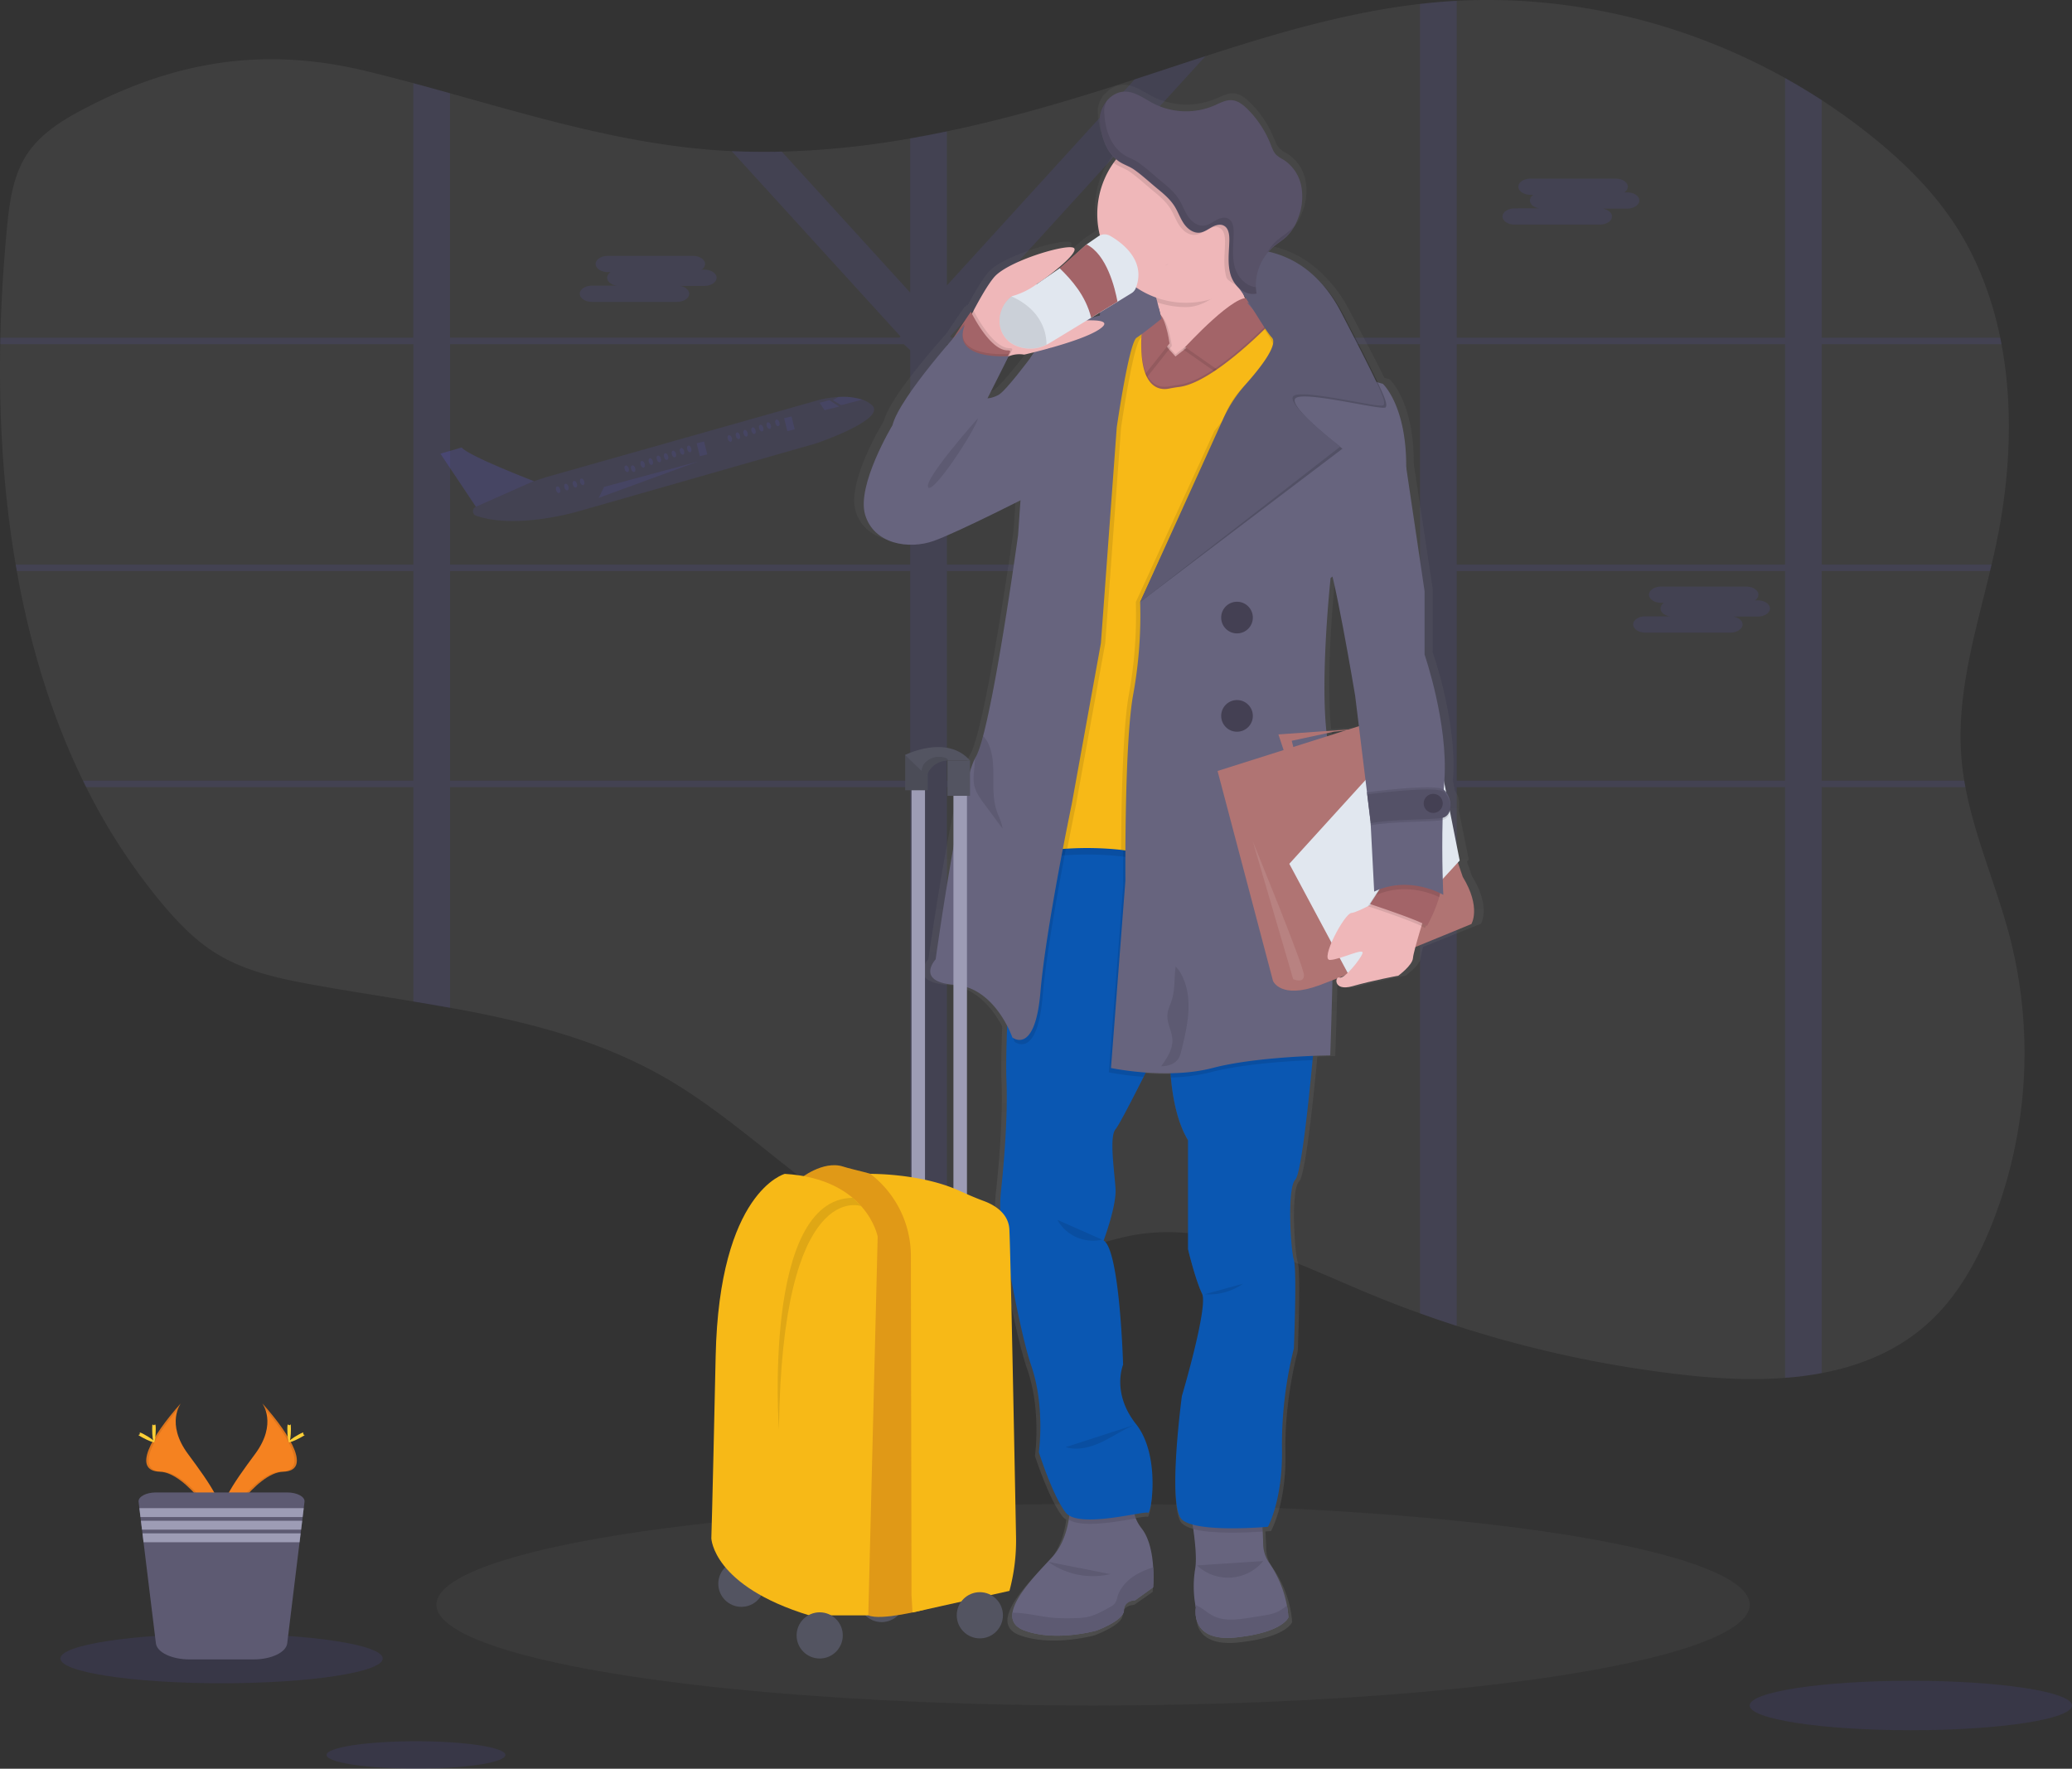 <?xml version="1.0" encoding="UTF-8" standalone="no"?>
<svg
   xmlns:dc="http://purl.org/dc/elements/1.1/"
   xmlns:cc="http://creativecommons.org/ns#"
   xmlns:rdf="http://www.w3.org/1999/02/22-rdf-syntax-ns#"
   xmlns:svg="http://www.w3.org/2000/svg"
   xmlns="http://www.w3.org/2000/svg"
   version="1.1"
   viewBox="0 0 959.16 818.6"
   height="818.6"
   width="959.16"
   data-name="Layer 1"
   id="f3dab87e-8e17-45b3-a71d-8ebfb46e2440">
  <rect x="0" y="0" width="959.16" height="818.6" fill="#333333" stroke="none"/>
  <defs
     id="defs9">
    <linearGradient
       gradientUnits="userSpaceOnUse"
       y2="79.98"
       x2="661.53"
       y1="801.03"
       x1="661.53"
       id="3505e4de-4cb3-4002-b88e-01c82e8a7133">
      <stop
         id="stop2"
         stop-opacity="0.25"
         stop-color="gray"
         offset="0" />
      <stop
         id="stop4"
         stop-opacity="0.12"
         stop-color="gray"
         offset="0.54" />
      <stop
         id="stop6"
         stop-opacity="0.1"
         stop-color="gray"
         offset="1" />
    </linearGradient>
  </defs>
  <title
     id="title11">airport</title>
  <path
     style="fill:#f58220;fill-opacity:1"
     id="path13"
     fill="#6c63ff"
     transform="translate(-120.42 -40.7)"
     d="M241.82,690.19s7.14,9.33-3.29,23.42-19,26-15.55,34.76c0,0,15.73-26.16,28.54-26.53S255.91,705.93,241.82,690.19Z" />
  <path
     id="path15"
     opacity="0.1"
     transform="translate(-120.42 -40.7)"
     d="M241.82,690.19a11.7,11.7,0,0,1,1.46,2.93c12.5,14.68,19.15,28.38,7.14,28.72-11.18.32-24.61,20.33-27.82,25.38a11.9,11.9,0,0,0,.38,1.15s15.73-26.16,28.54-26.53S255.91,705.93,241.82,690.19Z" />
  <path
     id="path17"
     fill="#ffd037"
     transform="translate(-120.42 -40.7)"
     d="M255.09,702.09c0,3.28-.37,5.94-.82,5.94s-.83-2.66-.83-5.94.46-1.74.92-1.74S255.09,698.8,255.09,702.09Z" />
  <path
     id="path19"
     fill="#ffd037"
     transform="translate(-120.42 -40.7)"
     d="M259.64,706c-2.88,1.57-5.4,2.52-5.61,2.12s1.94-2,4.82-3.57,1.75-.43,2,0S262.52,704.43,259.64,706Z" />
  <path
     style="fill:#f58220;fill-opacity:1"
     id="path21"
     fill="#6c63ff"
     transform="translate(-120.42 -40.7)"
     d="M204.14,690.19s-7.14,9.33,3.29,23.42,19,26,15.55,34.76c0,0-15.73-26.16-28.54-26.53S190.05,705.93,204.14,690.19Z" />
  <path
     id="path23"
     opacity="0.1"
     transform="translate(-120.42 -40.7)"
     d="M204.14,690.19a11.7,11.7,0,0,0-1.46,2.93c-12.5,14.68-19.15,28.38-7.14,28.72,11.19.32,24.61,20.33,27.82,25.38a9.67,9.67,0,0,1-.38,1.15s-15.73-26.16-28.54-26.53S190.05,705.93,204.14,690.19Z" />
  <path
     id="path25"
     fill="#ffd037"
     transform="translate(-120.42 -40.7)"
     d="M190.87,702.09c0,3.28.37,5.94.83,5.94s.82-2.66.82-5.94-.46-1.74-.92-1.74S190.87,698.8,190.87,702.09Z" />
  <path
     id="path27"
     fill="#ffd037"
     transform="translate(-120.42 -40.7)"
     d="M186.32,706c2.88,1.57,5.4,2.52,5.62,2.12s-1.95-2-4.83-3.57-1.75-.43-2,0S183.44,704.43,186.32,706Z" />
  <path
     style="fill:#b3b3b3;fill-opacity:1"
     id="path29"
     opacity="0.1"
     fill="#6c63ff"
     transform="translate(-120.42 -40.7)"
     d="M1041.57,609.59c-6.41,15.45-14.82,30.26-26.59,41.62-14.34,13.84-32.15,21.39-51.22,25a154.27,154.27,0,0,1-17,2.2c-15.07,1.16-30.5.39-45.3-1.22a535.59,535.59,0,0,1-106.7-22.83q-8.55-2.76-17-5.81Q765,644,752.49,638.73c-34-14.21-69.15-32.33-105.32-26.71-17.53,2.73-34,11-51.57,13.46a92.21,92.21,0,0,1-36.84-2.62,126.59,126.59,0,0,1-17-5.87,193.44,193.44,0,0,1-35.32-20c-26.5-18.52-50.28-41.48-78.18-57.52-30.76-17.69-64.81-26.1-99.5-32.37q-8.47-1.53-17-2.92c-16.05-2.65-32.14-5.1-48-8-15.28-2.82-30.83-6.27-44.13-14.75-9.49-6.05-17.47-14.43-24.79-23.26A277.49,277.49,0,0,1,160.3,405q-.75-1.5-1.47-3c-14.69-30.14-24.57-63-30.63-97-.18-1-.35-2-.52-3-5.7-33.33-7.78-67.79-7.15-102l.06-3c.39-16.89,1.44-33.71,3-50.29,1.12-11.66,2.62-23.76,8.66-33.56S148.15,97,158,91.78c43.3-23.07,84.81-29.49,131.39-18.31,7.48,1.79,14.93,3.72,22.38,5.72,5.67,1.52,11.34,3.09,17,4.67,39.13,10.91,78.16,22.52,118.61,26q5.86.51,11.73.78,11.61.54,23.22.24a401.19,401.19,0,0,0,59.44-6.12q8.52-1.47,17-3.26c24.4-5.09,48.58-11.88,72.37-19.39q7.29-2.3,14.56-4.68c10.92-3.57,21.84-7.21,32.78-10.75C711.13,56.09,744,46.42,777.76,42.52q4.34-.5,8.68-.87c2.77-.24,5.55-.43,8.32-.57,52.45-2.8,105.5,9.85,152,35.74q8.65,4.82,17,10.24,11.57,7.53,22.43,16.2c14.84,11.85,28.73,25.34,39.31,41.55,10.31,15.79,17,33.52,20.85,52.16.21,1,.41,2,.59,3,5.65,30.09,3.89,62.36-2.45,92.51-.67,3.16-1.38,6.33-2.12,9.49-.23,1-.47,2-.71,3-6.84,28.51-15.58,56.94-13.3,86.09.29,3.67.75,7.31,1.35,10.91.17,1,.34,2,.53,3,4.46,23.78,14.6,46.34,20.68,69.89A215.32,215.32,0,0,1,1041.57,609.59Z" />
  <path
     id="path31"
     opacity="0.1"
     fill="#6c63ff"
     transform="translate(-120.42 -40.7)"
     d="M963.76,200h83.18c-.18-1-.38-2-.59-3H963.76V87.06q-8.34-5.41-17-10.24V197h-152V41.08c-2.77.14-5.55.33-8.32.57s-5.79.54-8.68.87V197h-217l-.52-.57L678.47,66.67c-10.94,3.54-21.86,7.18-32.78,10.75l-86.93,95.39V101.49q-8.49,1.79-17,3.26V176.1l-59.44-65.23q-11.61.28-23.22-.24l78.16,85.77-.52.57h-208V83.86c-5.66-1.58-11.33-3.15-17-4.67V197H120.59l-.06,3H311.76V302H127.68c.17,1,.34,2,.52,3H311.76v97H158.83q.72,1.5,1.47,3H311.76v99.26q8.52,1.39,17,2.92V405h213V617a126.59,126.59,0,0,0,17,5.87V405h219V648.54q8.46,3.06,17,5.81V405h152V678.4a154.27,154.27,0,0,0,17-2.2V405h66.48c-.19-1-.36-2-.53-3h-66V305h77.9c.24-1,.48-2,.71-3H963.76Zm-17,0V302h-152V200Zm-169,102h-219V200h219Zm-449-102h210l3,2.73V302h-213Zm0,202V305h213v97Zm230,0V305h219v97Zm388,0h-152V305h152Z" />
  <path
     id="path33"
     opacity="0.1"
     fill="#6c63ff"
     transform="translate(-120.42 -40.7)"
     d="M524,228.15a13,13,0,0,0-4.38-2.49,29.36,29.36,0,0,0-11.13-1.21,50.33,50.33,0,0,0-8.18,1.14L374.65,261.14q-3.56,1-7,2.33c-8.1-3.17-31-12.34-33.51-15.63l-9.85,2.88,16.42,24.51h0a2.25,2.25,0,0,0,.17,4.19c18.93,6.5,47.52-2.13,47.52-2.13l109.8-31.37S531.34,234.71,524,228.15Z" />
  <ellipse
     id="ellipse35"
     opacity="0.1"
     fill="#6c63ff"
     transform="translate(-185.03 91.15) rotate(-18.22)"
     ry="1.6"
     rx="0.96"
     cy="267.37"
     cx="378.8" />
  <ellipse
     id="ellipse37"
     opacity="0.1"
     fill="#6c63ff"
     transform="translate(-184.44 92.28) rotate(-18.22)"
     ry="1.6"
     rx="0.96"
     cy="266.11"
     cx="382.62" />
  <ellipse
     id="ellipse39"
     opacity="0.1"
     fill="#6c63ff"
     transform="translate(-183.33 94.45) rotate(-18.22)"
     ry="1.6"
     rx="0.96"
     cy="263.7"
     cx="389.93" />
  <ellipse
     id="ellipse41"
     opacity="0.1"
     fill="#6c63ff"
     transform="translate(-180.4 100.59) rotate(-18.22)"
     ry="1.6"
     rx="0.96"
     cy="257.65"
     cx="410.53" />
  <ellipse
     id="ellipse43"
     opacity="0.1"
     fill="#6c63ff"
     transform="matrix(0.95, -0.31, 0.31, 0.95, -179.84, 101.66)"
     ry="1.6"
     rx="0.96"
     cy="256.46"
     cx="414.16" />
  <ellipse
     id="ellipse45"
     opacity="0.1"
     fill="#6c63ff"
     transform="translate(-179.38 102.79) rotate(-18.22)"
     ry="1.6"
     rx="0.96"
     cy="255.58"
     cx="417.92" />
  <ellipse
     id="ellipse47"
     opacity="0.1"
     fill="#6c63ff"
     transform="translate(-178.8 103.91) rotate(-18.22)"
     ry="1.6"
     rx="0.96"
     cy="254.33"
     cx="421.7" />
  <ellipse
     id="ellipse49"
     opacity="0.1"
     fill="#6c63ff"
     transform="translate(-178.23 105.01) rotate(-18.22)"
     ry="1.6"
     rx="0.96"
     cy="253.11"
     cx="425.41" />
  <ellipse
     id="ellipse51"
     opacity="0.1"
     fill="#6c63ff"
     transform="translate(-177.72 106.01) rotate(-18.22)"
     ry="1.6"
     rx="0.96"
     cy="252"
     cx="428.77" />
  <ellipse
     id="ellipse53"
     opacity="0.1"
     fill="#6c63ff"
     transform="translate(-177.17 107.07) rotate(-18.22)"
     ry="1.6"
     rx="0.96"
     cy="250.82"
     cx="432.38" />
  <ellipse
     id="ellipse55"
     opacity="0.1"
     fill="#6c63ff"
     transform="translate(-176.59 108.19) rotate(-18.22)"
     ry="1.6"
     rx="0.96"
     cy="249.57"
     cx="436.15" />
  <ellipse
     id="ellipse57"
     opacity="0.1"
     fill="#6c63ff"
     transform="translate(-176.08 109.18) rotate(-18.22)"
     ry="1.6"
     rx="0.96"
     cy="248.47"
     cx="439.5" />
  <ellipse
     id="ellipse59"
     opacity="0.1"
     fill="#6c63ff"
     transform="translate(-173.62 114.81) rotate(-18.22)"
     ry="1.6"
     rx="0.96"
     cy="243.62"
     cx="458.26" />
  <ellipse
     id="ellipse61"
     opacity="0.1"
     fill="#6c63ff"
     transform="translate(-172.5 116.97) rotate(-18.22)"
     ry="1.6"
     rx="0.96"
     cy="241.22"
     cx="465.57" />
  <ellipse
     id="ellipse63"
     opacity="0.1"
     fill="#6c63ff"
     transform="translate(-171.94 118.06) rotate(-18.22)"
     ry="1.6"
     rx="0.96"
     cy="240.01"
     cx="469.24" />
  <ellipse
     id="ellipse65"
     opacity="0.1"
     fill="#6c63ff"
     transform="translate(-171.39 119.11) rotate(-18.22)"
     ry="1.6"
     rx="0.96"
     cy="238.84"
     cx="472.8" />
  <ellipse
     id="ellipse67"
     opacity="0.1"
     fill="#6c63ff"
     transform="translate(-170.86 120.15) rotate(-18.22)"
     ry="1.6"
     rx="0.96"
     cy="237.68"
     cx="476.31" />
  <ellipse
     id="ellipse69"
     opacity="0.1"
     fill="#6c63ff"
     transform="translate(-170.25 121.33) rotate(-18.22)"
     ry="1.6"
     rx="0.96"
     cy="236.38"
     cx="480.28" />
  <ellipse
     id="ellipse71"
     opacity="0.1"
     fill="#6c63ff"
     transform="translate(-173.04 115.92) rotate(-18.22)"
     ry="1.6"
     rx="0.96"
     cy="242.38"
     cx="462.03" />
  <ellipse
     id="ellipse73"
     opacity="0.1"
     fill="#6c63ff"
     transform="translate(-183.84 93.45) rotate(-18.22)"
     ry="1.6"
     rx="0.96"
     cy="264.81"
     cx="386.56" />
  <rect
     id="rect75"
     opacity="0.1"
     fill="#6c63ff"
     transform="translate(-166.99 73.26) rotate(-13.87)"
     height="6.17"
     width="3.54"
     y="245.39"
     x="443.59" />
  <rect
     id="rect77"
     opacity="0.1"
     fill="#6c63ff"
     transform="translate(-163.03 82.63) rotate(-13.87)"
     height="6.17"
     width="3.54"
     y="233.79"
     x="484.08" />
  <polygon
     id="polygon79"
     opacity="0.1"
     fill="#6c63ff"
     points="383.95 185.21 379.39 186.41 381.67 189.85 388.43 188.17 383.95 185.21" />
  <path
     id="path81"
     opacity="0.1"
     fill="#6c63ff"
     transform="translate(-120.42 -40.7)"
     d="M519.6,225.66l-9.86,2.57L506,225.91l2.49-1.46A29.36,29.36,0,0,1,519.6,225.66Z" />
  <path
     id="path83"
     opacity="0.1"
     fill="#6c63ff"
     transform="translate(-120.42 -40.7)"
     d="M324.3,250.64l16.42,24.59,26.82-11.89s-30.35-11.58-33.39-15.58Z" />
  <polygon
     id="polygon85"
     opacity="0.1"
     fill="#6c63ff"
     points="323 213.63 279.67 225.33 277.11 230.45 323 213.63" />
  <path
     id="path87"
     opacity="0.1"
     fill="#6c63ff"
     transform="translate(-120.42 -40.7)"
     d="M873.68,129.74h-1.32a3.28,3.28,0,0,0,1.61-2.62h0c0-2.07-2.53-3.76-5.63-3.76H828.93c-3.1,0-5.63,1.69-5.63,3.76h0c0,2.06,2.53,3.75,5.63,3.75h1.31a3.27,3.27,0,0,0-1.6,2.62c0,1.77,1.84,3.25,4.3,3.65H821.59c-3.09,0-5.62,1.69-5.62,3.76s2.53,3.75,5.62,3.75H861c3.09,0,5.63-1.69,5.63-3.75,0-1.76-1.85-3.25-4.31-3.65h11.35c3.09,0,5.62-1.69,5.62-3.76S876.77,129.74,873.68,129.74Z" />
  <path
     id="path89"
     opacity="0.1"
     fill="#6c63ff"
     transform="translate(-120.42 -40.7)"
     d="M446.52,165.5H445.2a3.27,3.27,0,0,0,1.61-2.62h0c0-2.06-2.53-3.76-5.63-3.76H401.77c-3.1,0-5.63,1.7-5.63,3.76h0c0,2.07,2.53,3.76,5.63,3.76h1.31a3.27,3.27,0,0,0-1.61,2.62c0,1.76,1.85,3.24,4.31,3.64H394.43c-3.09,0-5.62,1.69-5.62,3.76s2.53,3.76,5.62,3.76h39.42c3.09,0,5.62-1.69,5.62-3.76,0-1.76-1.84-3.25-4.3-3.65h11.35c3.09,0,5.62-1.69,5.62-3.75S449.61,165.5,446.52,165.5Z" />
  <path
     id="path91"
     opacity="0.1"
     fill="#6c63ff"
     transform="translate(-120.42 -40.7)"
     d="M934.13,318.56h-1.31a3.27,3.27,0,0,0,1.61-2.62h0c0-2.07-2.54-3.76-5.63-3.76H889.38c-3.09,0-5.62,1.69-5.62,3.76h0c0,2.07,2.53,3.76,5.62,3.76h1.32a3.25,3.25,0,0,0-1.61,2.62c0,1.76,1.85,3.24,4.31,3.64H882.05c-3.09,0-5.62,1.69-5.62,3.76s2.53,3.76,5.62,3.76h39.42c3.09,0,5.62-1.69,5.62-3.76,0-1.76-1.84-3.25-4.3-3.65h11.34c3.1,0,5.63-1.69,5.63-3.75S937.23,318.56,934.13,318.56Z" />
  <ellipse
     style="fill:#808080"
     id="ellipse93"
     opacity="0.1"
     fill="#6c63ff"
     ry="46.65"
     rx="303.97"
     cy="742.7"
     cx="505.99" />
  <ellipse
     id="ellipse95"
     opacity="0.1"
     fill="#6c63ff"
     ry="11.45"
     rx="74.6"
     cy="789.35"
     cx="884.56" />
  <ellipse
     id="ellipse97"
     opacity="0.1"
     fill="#6c63ff"
     ry="11.45"
     rx="74.6"
     cy="767.6"
     cx="102.56" />
  <ellipse
     id="ellipse99"
     opacity="0.1"
     fill="#6c63ff"
     ry="6.35"
     rx="41.4"
     cy="812.24"
     cx="192.56" />
  <path
     style="fill:#5d5a72;fill-opacity:1"
     id="path101"
     fill="#65617d"
     transform="translate(-120.42 -40.7)"
     d="M261.38,735.8l-.36,2.91-.5,4.11-.21,1.72-.5,4.12-.22,1.71-.5,4.12-5.71,46.79c-.51,4.18-7.33,7.44-15.57,7.44H208.15c-8.24,0-15.05-3.26-15.56-7.44l-5.72-46.79-.5-4.12-.21-1.71-.51-4.12-.21-1.72-.5-4.11-.36-2.91c-.28-2.37,3.41-4.36,8.07-4.36h60.67C258,731.44,261.67,733.43,261.38,735.8Z" />
  <polygon
     id="polygon103"
     fill="#9d9cb5"
     points="140.6 698.01 140.1 702.12 65.02 702.12 64.52 698.01 140.6 698.01" />
  <polygon
     id="polygon105"
     fill="#9d9cb5"
     points="139.89 703.84 139.39 707.96 65.74 707.96 65.23 703.84 139.89 703.84" />
  <polygon
     id="polygon107"
     fill="#9d9cb5"
     points="139.17 709.67 138.67 713.79 66.45 713.79 65.95 709.67 139.17 709.67" />
  <path
     id="path109"
     fill="url(#3505e4de-4cb3-4002-b88e-01c82e8a7133)"
     transform="translate(-120.42 -40.7)"
     d="M801.8,446.14l-2.33-6.68.87-.92-4.61-22.72a8.52,8.52,0,0,0,.19-2.44,10.42,10.42,0,0,0-2-6.67L793,402.2c0-.36,0-.71.07-1.07,1.89-26.53-9.46-58.61-9.46-58.61V313l-8.76-57.76h0c.17-28.89-11.17-39-11.17-39s-.93-.22-2.44-.68c-3-6.21-8.11-16-16.47-31.73a62.51,62.51,0,0,0-12-16.12,47.49,47.49,0,0,0-23.67-13.11,22,22,0,0,1,2.51-2.41c2-1.61,4.22-2.9,6.09-4.63a22.71,22.71,0,0,0,5.54-8.59,26.47,26.47,0,0,0,1.51-14.86,18.91,18.91,0,0,0-8.34-12.26,20.46,20.46,0,0,1-3.52-2.29c-1.43-1.37-2.1-3.3-2.83-5.11A47.83,47.83,0,0,0,698.94,88c-2-2-4.46-3.85-7.32-4.08s-5.68,1.3-8.38,2.46a35.09,35.09,0,0,1-29.25-1c-4.39-2.25-8.62-5.53-13.58-5.45a11.68,11.68,0,0,0-8.66,4.45c.09-.19.17-.38.27-.57a14.25,14.25,0,0,0-3.43,7.21v.27c0,7.16,1.87,15.29,7.78,20.2-.43.54-.86,1.08-1.26,1.64A40.52,40.52,0,0,0,628.56,147a5.46,5.46,0,0,0-.75.41l-5.64,3.82-12.84,11.1-5.74,3.88c6-4.42,14.6-11.62,12.54-13.27-2.84-2.27-31.54,6-38.12,13.67-2.83,3.31-6.49,9.5-9.73,15.48l-.23-.44c-.27.36-.58.79-.9,1.25l-.13-.24c-1.34,1.8-3.45,4.88-5.79,8.37-.85,1.26-1.73,2.58-2.6,3.91-9.09,10.21-26.56,30.78-29.09,40.66,0,0-17.19,27.87-13.06,41.64s20.8,16.46,32.83,12.26c8.59-3,29.89-13.27,41.36-18.9l-1.14,16.22s-9.38,66.64-16.71,93.68c-1.27,4.67-2.48,8.17-3.57,9.92a6.66,6.66,0,0,0-.39.71c-7.42,14.13-18.69,93.5-18.69,93.5s-10,10.58,9.28,11.93c13.28.92,21.24,12.23,24.9,19.16v.15c-.39,10.61-.56,19.66-.32,25.35.71,17.44-1.29,39.47-2.59,51.37a63.48,63.48,0,0,0,.56,17.89c2.82,16.29,8.92,49.55,13.89,63.74,6.7,19.14,3.61,40.3,3.61,40.3s6.7,20.65,12.89,28.21A5.85,5.85,0,0,0,614,744c-.08.61-.16,1.23-.27,1.86-1,5.89-3.25,12.69-8.19,17.82-7.32,7.61-17.47,18-18.66,25.56-.56,3.64.92,6.62,5.77,8.36,15,5.37,34.38,0,34.38,0s13.06-4.7,13.06-9.4,5.33-4.7,5.33-4.7l8.59-6a65.11,65.11,0,0,0,0-9.33c-.38-6-1.69-13.42-5.53-18.17a19.07,19.07,0,0,1-2.75-4.62,18.56,18.56,0,0,1-.65-1.9c3.58-.6,6.09-1,6.5-.74,1.55,1,6.19-26.7-5.67-41.31s-6.19-27.71-6.19-27.71-1.55-53.4-9.28-57.93c0,0,6.18-16.12,5.67-24.18s-3.09-24.18,0-27.71c1.46-1.67,7.47-13,13.36-24.42.35-.67.7-1.34,1-2,3.63.25,7.63.4,11.8.32.05.66.11,1.32.17,2,.93,10.06,3.18,21.09,8.18,29.16v50.88s3.61,14.61,6.7,20.66-9.62,47.85-9.62,47.85-7.06,51.13,0,57.55a12.41,12.41,0,0,0,5.16,2.4c.11.69.21,1.39.31,2.1,1,6.82,1.67,14.27.88,18.56a49.12,49.12,0,0,0,.08,16.66c.15.84.26,1.3.26,1.3s-3.26,16.29,19.26,13.95,24.92-9.41,24.92-9.41,0-.23-.05-.63a42.72,42.72,0,0,0-.64-4.79,51.91,51.91,0,0,0-8.33-19.75,15.66,15.66,0,0,1-3-8.42c0-2-.13-4.18-.24-6.36,0-.67-.07-1.34-.11-2,1.62-.11,2.59-.2,2.59-.2s7.21-12.59,6.7-36.78,5.67-46.34,5.67-46.34,1.55-36.27,0-41.31-3.27-33.55.69-37.43c2.74-2.69,6.3-35.73,8.23-55.74.07-.68.13-1.34.19-2,5.05-.2,8.25-.23,8.25-.23s.56-14.81,1.05-35l2.19-.83c-.94,1.51.07,5.61,7.37,3.55,9.41-2.64,21.92-4.91,21.92-4.91s6.7-4.79,7-8.19a38.17,38.17,0,0,1,1.16-5.14c14.67-5.85,26.73-10.73,26.73-10.73S810.74,460.41,801.8,446.14Zm-51.39-84.47,1.78,14.22-5,1.54-10.53.72c-2.93-26.61,2-71.39,2-71.39l.89-.58C744,324.15,750.41,361.67,750.41,361.67ZM697.84,176.28c-.22-.51-.43-1-.65-1.6l1,1.54A2.63,2.63,0,0,0,697.84,176.28ZM737,380.6l-.18-1.41,3.45-.73,5.45-.56ZM628.59,184.39c-1.47.35-3,.73-4.45,1.16l.26-.15,4.28-2.55a12.29,12.29,0,0,0-.09,1.49Zm-48.51,37.06c-3.44,1.68-5.16,1.51-5.16,1.51l7.9-15.3a38.8,38.8,0,0,0,2.47-4.32,13.21,13.21,0,0,1,7.12-.71s1.91-.43,4.86-1.15a31.6,31.6,0,0,0-1.9,2.68S583.51,219.77,580.08,221.45ZM743,493.09h0l2.48-.95C744.42,492.91,743.53,493.32,743,493.09Z" />
  <path
     id="path111"
     fill="#67647e"
     transform="translate(-120.42 -40.7)"
     d="M659.85,163.43c-3.18,1.87-3.28,9.86-2.79,16.27.35,4.69,1,8.53,1,8.53l-20.69,50.3s-7.67-35.84-7.79-51.84a11.86,11.86,0,0,1,.57-3.72C633.8,171.44,654.08,165,659.85,163.43Z" />
  <path
     id="path113"
     fill="#67647e"
     transform="translate(-120.42 -40.7)"
     d="M661.38,163s-.56.13-1.53.4A3,3,0,0,1,661.38,163Z" />
  <path
     id="path115"
     fill="#67647e"
     transform="translate(-120.42 -40.7)"
     d="M654.21,775.36l-8.33,6s-5.17,0-5.17,4.67-12.66,9.33-12.66,9.33-18.84,5.33-33.34,0c-4.7-1.73-6.14-4.69-5.59-8.3,1.15-7.53,11-17.82,18.09-25.37,4.79-5.09,7-11.84,7.94-17.68a52.82,52.82,0,0,0,.56-12.65l30.5-2.17a20.14,20.14,0,0,0,0,14.29,18.58,18.58,0,0,0,2.67,4.58c3.72,4.72,5,12.13,5.36,18A65.93,65.93,0,0,1,654.21,775.36Z" />
  <path
     id="path117"
     fill="#67647e"
     transform="translate(-120.42 -40.7)"
     d="M716.88,789.19s-2.33,7-24.17,9.34S674,784.69,674,784.69s-.11-.46-.25-1.29a49.76,49.76,0,0,1-.08-16.54c.76-4.26.1-11.65-.85-18.42-1.12-8.06-2.65-15.25-2.65-15.25l33.84,2.5s.59,6.89.93,13.85c.11,2.17.2,4.34.23,6.32a15.78,15.78,0,0,0,2.92,8.35,52.17,52.17,0,0,1,8.08,19.6,44.57,44.57,0,0,1,.62,4.76C716.86,789,716.88,789.19,716.88,789.19Z" />
  <path
     id="path119"
     fill="#67647e"
     transform="translate(-120.42 -40.7)"
     d="M654.21,775.36l-8.33,6s-5.17,0-5.17,4.67-12.66,9.33-12.66,9.33-18.84,5.33-33.34,0c-4.7-1.73-6.14-4.69-5.59-8.3.45,0,.88.06,1.24.07,5.94.19,11.72,1.79,17.63,2.32a87.64,87.64,0,0,0,10.12.16,35.3,35.3,0,0,0,5-.39c4-.71,7.71-2.78,11.28-4.81a6.4,6.4,0,0,0,2.25-1.76,8.6,8.6,0,0,0,1-2.68c1.26-4.52,4.78-8.14,8.82-10.52a38.46,38.46,0,0,1,7.77-3.35A65.93,65.93,0,0,1,654.21,775.36Z" />
  <path
     id="path121"
     fill="#67647e"
     transform="translate(-120.42 -40.7)"
     d="M716.88,789.19s-2.33,7-24.17,9.34S674,784.69,674,784.69s-.11-.46-.25-1.29c1,.52,1.85,1,2.24,1.22,2,1.17,3.79,2.78,5.87,3.87,5,2.63,11.05,1.85,16.64,1,2.65-.4,5.3-.8,7.94-1.29a20.08,20.08,0,0,0,5.81-1.72,34.62,34.62,0,0,0,3.92-2.66,44.57,44.57,0,0,1,.62,4.76C716.86,789,716.88,789.19,716.88,789.19Z" />
  <path
     id="path123"
     opacity="0.1"
     transform="translate(-120.42 -40.7)"
     d="M654.21,775.36l-8.33,6s-5.17,0-5.17,4.67-12.66,9.33-12.66,9.33-18.84,5.33-33.34,0c-4.7-1.73-6.14-4.69-5.59-8.3.45,0,.88.06,1.24.07,5.94.19,11.72,1.79,17.63,2.32a87.64,87.64,0,0,0,10.12.16,35.3,35.3,0,0,0,5-.39c4-.71,7.71-2.78,11.28-4.81a6.4,6.4,0,0,0,2.25-1.76,8.6,8.6,0,0,0,1-2.68c1.26-4.52,4.78-8.14,8.82-10.52a38.46,38.46,0,0,1,7.77-3.35A65.93,65.93,0,0,1,654.21,775.36Z" />
  <path
     id="path125"
     opacity="0.1"
     transform="translate(-120.42 -40.7)"
     d="M716.88,789.19s-2.33,7-24.17,9.34S674,784.69,674,784.69s-.11-.46-.25-1.29c1,.52,1.85,1,2.24,1.22,2,1.17,3.79,2.78,5.87,3.87,5,2.63,11.05,1.85,16.64,1,2.65-.4,5.3-.8,7.94-1.29a20.08,20.08,0,0,0,5.81-1.72,34.62,34.62,0,0,0,3.92-2.66,44.57,44.57,0,0,1,.62,4.76C716.86,789,716.88,789.19,716.88,789.19Z" />
  <path
     id="path127"
     opacity="0.1"
     transform="translate(-120.42 -40.7)"
     d="M646.21,729.19a20.14,20.14,0,0,0,0,14.29c-8.75,1.49-25.06,4.5-31.06.53a52.82,52.82,0,0,0,.56-12.65Z" />
  <path
     id="path129"
     opacity="0.1"
     transform="translate(-120.42 -40.7)"
     d="M705,749.54c-6.18.44-22.81,1.31-32.12-1.1-1.12-8.06-2.65-15.25-2.65-15.25l33.84,2.5S704.64,742.58,705,749.54Z" />
  <path
     style="fill:#0a57b2;fill-opacity:1"
     id="path131"
     fill="#444053"
     transform="translate(-120.42 -40.7)"
     d="M729.38,516.36s-.52,6.25-1.35,15c-1.87,19.86-5.32,52.65-8,55.32-3.84,3.85-2.17,32.15-.67,37.15s0,41,0,41a183,183,0,0,0-5.5,46c.5,24-6.5,36.5-6.5,36.5s-33,3-39.83-3.38,0-57.12,0-57.12,12.33-41.5,9.33-47.5-6.5-20.5-6.5-20.5v-50.5c-4.85-8-7-19-7.93-28.94a152.17,152.17,0,0,1-.07-25.56s-6.21,12.7-12.54,25.26c-5.72,11.35-11.54,22.58-13,24.24-3,3.5-.5,19.5,0,27.5s-5.5,24-5.5,24c7.5,4.5,9,57.5,9,57.5s-5.5,13,6,27.5,7,42,5.5,41-32,7.5-38,0-12.5-28-12.5-28,3-21-3.5-40c-4.82-14.08-10.73-47.09-13.47-63.26a64.45,64.45,0,0,1-.54-17.76c1.26-11.81,3.2-33.67,2.51-51-.23-5.65-.07-14.63.31-25.16,1.29-36.1,5.19-90.34,5.19-90.34L619,407l17.9-12.14,4.38.67,81.62,12.57,3.17,40.26Z" />
  <path
     id="path133"
     opacity="0.1"
     transform="translate(-120.42 -40.7)"
     d="M619,407l-1.43,7.86s-12,57.5-14.5,87-13,21-13,21a46.76,46.76,0,0,0-3.36-7.16c1.29-36.1,5.19-90.34,5.19-90.34Z" />
  <path
     id="path135"
     fill="#efb7b9"
     transform="translate(-120.42 -40.7)"
     d="M704.71,188.86s-56,44.83-45.66,35.83c5.66-4.94,1.81-26-2.83-44-3.82-14.85-8.17-27.63-8.17-27.63s48.88-45.73,45.33-8.34c-1.25,13.18-.21,22.55,1.66,29.17C698.47,186,704.71,188.86,704.71,188.86Z" />
  <path
     id="path137"
     opacity="0.1"
     transform="translate(-120.42 -40.7)"
     d="M700.05,176.94l-35.5,27.75-10.34-11.5s-8.83-3.83-9.5.5-3.16,31,2,33.5,11.84,4.17,17.67,3.34,12.33-7.34,16.67-9.84,20.33-15.5,20.33-15.5l8-11.16Z" />
  <path
     id="path139"
     fill="#a36468"
     transform="translate(-120.42 -40.7)"
     d="M700.05,177.94l-35.5,27.75-10.34-11.5s-8.83-3.83-9.5.5-3.16,31,2,33.5,11.84,4.17,17.67,3.34,12.33-7.34,16.67-9.84,20.33-15.5,20.33-15.5l8-11.16Z" />
  <path
     id="path141"
     opacity="0.1"
     transform="translate(-120.42 -40.7)"
     d="M729.38,516.36s-.52,6.25-1.35,15c-11,.42-32.34,1.72-47.32,5.64a82.1,82.1,0,0,1-18.26,2.39,152.17,152.17,0,0,1-.07-25.56s-6.21,12.7-12.54,25.26A132.25,132.25,0,0,1,633.71,537l6.67-86.67s-.22-29.09.88-54.83l81.62,12.57,3.17,40.26Z" />
  <path
     id="path143"
     opacity="0.1"
     transform="translate(-120.42 -40.7)"
     d="M668.05,202.36s24.25-26.51,30-22.3,9.47,14.47,9.47,14.47L687.8,216.19Z" />
  <path
     id="path145"
     fill="#a36468"
     transform="translate(-120.42 -40.7)"
     d="M669.05,201.36s24.25-26.51,30-22.3,9.47,14.47,9.47,14.47L688.8,215.19Z" />
  <path
     id="path147"
     opacity="0.1"
     transform="translate(-120.42 -40.7)"
     d="M648.94,218.35l13.94-17.55s-2.21-16.59-7.32-14.47-6.62,10.61-6.62,10.61Z" />
  <path
     id="path149"
     fill="#a36468"
     transform="translate(-120.42 -40.7)"
     d="M647.88,217.19l13.94-17.55s-2.2-16.59-7.32-14.47-6.62,10.61-6.62,10.61Z" />
  <path
     id="path151"
     opacity="0.1"
     transform="translate(-120.42 -40.7)"
     d="M712.05,185.69s-28.71,31-45.85,33.08c-1.56.19-3.1.45-4.64.76-4.47.88-14.23,0-12.68-25.63l-2.17-4.54-13.33,8.17-4.5,36.66-8,94L609.05,432.86s36.33-3.5,46.5,5.67,13-50,13-50l27.83-120,29.67-77.17Z" />
  <path
     id="path153"
     opacity="0.1"
     transform="translate(-120.42 -40.7)"
     d="M726.05,195.36l-29.67,77.17-27.83,120s-2.84,59.16-13,50c-3.32-3-9.44-4.64-16.17-5.49a146.63,146.63,0,0,0-24.92-.56c-3.32.18-5.41.38-5.41.38l11.83-104.67,8-94,4.5-36.66,13.33-8.17,2.17,4.54c0,.67-.07,1.33-.1,2-.94,23.68,8.43,24.52,12.78,23.66,1.54-.31,3.08-.57,4.64-.76,12.14-1.49,30.08-17.46,39.51-26.64,3.89-3.8,6.34-6.44,6.34-6.44Z" />
  <path
     style="fill:#f7b917;fill-opacity:1"
     id="path155"
     fill="#e1e7ef"
     transform="translate(-120.42 -40.7)"
     d="M726.05,192.36l-29.67,77.17-27.83,120s-2.84,59.16-13,50c-3.32-3-9.44-4.64-16.17-5.49a146.63,146.63,0,0,0-24.92-.56c-3.32.18-5.41.38-5.41.38l11.83-104.67,8-94,4.5-36.66,13.33-8.17,2.17,4.54c0,.67-.07,1.33-.1,2-.94,23.68,8.43,24.52,12.78,23.66,1.54-.31,3.08-.57,4.64-.76,12.14-1.49,30.08-17.46,39.51-26.64,3.89-3.8,6.34-6.44,6.34-6.44Z" />
  <path
     id="path157"
     opacity="0.1"
     transform="translate(-120.42 -40.7)"
     d="M648.88,194.9c0,.67-.07,1.33-.1,2l-.23.16c-3.52,2.32-9.17,41.5-9.17,41.5l-7.33,99.83-13.5,74.5s-1.77,8.49-4.09,20.62c-3.32.18-5.41.38-5.41.38l11.83-104.67,8-94,4.5-36.66,13.33-8.17Z" />
  <path
     id="path159"
     fill="#67647e"
     transform="translate(-120.42 -40.7)"
     d="M658.07,188.23s-8,6.48-11.52,8.8-9.17,41.5-9.17,41.5l-7.33,99.83-13.5,74.5s-12,57.5-14.5,87-13,21-13,21-7.84-23-26.5-24.33-9-11.84-9-11.84,10.93-78.77,18.12-92.8a6.48,6.48,0,0,1,.38-.7c1.06-1.74,2.23-5.21,3.46-9.85,7.11-26.84,16.2-93,16.2-93l5.67-82c14.5-23.67,59.56-22.85,59.56-22.85Z" />
  <path
     id="path161"
     opacity="0.1"
     transform="translate(-120.42 -40.7)"
     d="M726.05,192.36l-29.67,77.17-27.83,120s-2.84,59.16-13,50c-3.32-3-9.44-4.64-16.17-5.49.12-20.34.74-56.84,3.67-72.18a203.82,203.82,0,0,0,3.16-42.5l36.34-79.17s27.33-33.69,27.5-38.51c.06-1.78-1.88-5.08-4.34-8.55,3.89-3.8,6.34-6.44,6.34-6.44Z" />
  <path
     id="path163"
     fill="#67647e"
     transform="translate(-120.42 -40.7)"
     d="M634.71,535l6.67-86.67s-.5-64.67,3.67-86.5a203.82,203.82,0,0,0,3.16-42.5l36.34-79.17s27.33-33.69,27.5-38.51-14.32-20.85-14.32-20.85,31.65,3.7,35.82,17.86,27,19.67,27,19.67,11,10,10.83,38.67-35,51.16-35,51.16-5.83,54-.83,78.34.66,142.66.66,142.66-33.5.34-54.5,5.84S634.71,535,634.71,535Z" />
  <path
     id="path165"
     fill="#b07473"
     transform="translate(-120.42 -40.7)"
     d="M684.05,397.53l25.66,97.16s3.5,8.67,21.5,2,70.34-28.33,70.34-28.33,4.66-7.67-4-21.83l-26.17-76.67Z" />
  <polygon
     id="polygon167"
     fill="#e1e7ef"
     points="596.84 399.79 638.34 354.16 664.84 343.41 675.71 398.28 625.34 453.03 596.84 399.79" />
  <path
     id="path169"
     fill="#efb7b9"
     transform="translate(-120.42 -40.7)"
     d="M761.6,455.74S749.26,463,746,463.24s-14.73,21.92-9.88,21.75,16.13-6,15-3-8.49,12-10.62,11.14-3.13,6.61,6,4,21.25-4.87,21.25-4.87,6.5-4.75,6.75-8.13S780.38,463,780.38,463Z" />
  <path
     id="path171"
     fill="#efb7b9"
     transform="translate(-120.42 -40.7)"
     d="M563.49,199.74s10.68-23.06,17.06-30.68,34.21-15.82,37-13.57-14,14.88-17,16.5,19.38,16.67,19.84,17,17.5-1.51,8.75,4.24-34.62,11.6-34.62,11.6a13,13,0,0,0-10,2.4C579.51,210.86,563.49,199.74,563.49,199.74Z" />
  <path
     id="path173"
     opacity="0.1"
     transform="translate(-120.42 -40.7)"
     d="M785.66,456.89A69.18,69.18,0,0,1,780,470.24c-2.5-2.26-26.37-10.13-26.37-10.13l2.65-4.09,4.32-6.66s21.28-4.62,24.9,0C786.72,450.91,786.5,453.77,785.66,456.89Z" />
  <path
     id="path175"
     fill="#a36468"
     transform="translate(-120.42 -40.7)"
     d="M786.66,455.89A69.18,69.18,0,0,1,781,469.24c-2.5-2.26-26.37-10.13-26.37-10.13l2.65-4.09,4.32-6.66s21.28-4.62,24.9,0C787.72,449.91,787.5,452.77,786.66,455.89Z" />
  <path
     id="path177"
     opacity="0.1"
     transform="translate(-120.42 -40.7)"
     d="M587.88,204.94a35.16,35.16,0,0,1-2.7,4.94c-3.85,6.07-9.68,13.23-9.68,13.23s-22.74-10.46-22.74-10.92,6.9-11.33,12.51-19.9c2.27-3.46,4.32-6.52,5.62-8.31,0,0,8.49,17.76,16.87,17.88C590,201.89,588.79,202.77,587.88,204.94Z" />
  <path
     id="path179"
     fill="#a36468"
     transform="translate(-120.42 -40.7)"
     d="M586.88,205.94a35.16,35.16,0,0,1-2.7,4.94c-3.85,6.07-9.68,13.23-9.68,13.23s-22.74-10.46-22.74-10.92,6.9-11.33,12.51-19.9c2.27-3.46,4.32-6.52,5.62-8.31,0,0,8.49,17.76,16.87,17.88C589,202.89,587.79,203.77,586.88,205.94Z" />
  <polygon
     id="polygon181"
     fill="#b07473"
     points="594.71 348.66 591.79 339.91 632.77 337.03 617.46 338.66 597.96 342.85 599.46 348.66 594.71 348.66" />
  <path
     id="path183"
     opacity="0.1"
     transform="translate(-120.42 -40.7)"
     d="M786.66,455.89c-4.52-2.13-16.58-6.56-29.38-.87l4.32-6.66s21.28-4.62,24.9,0C787.72,449.91,787.5,452.77,786.66,455.89Z" />
  <path
     id="path185"
     fill="#67647e"
     transform="translate(-120.42 -40.7)"
     d="M789.05,401.86c-.1,1.45-.19,2.9-.28,4.34-.25,4.41-.42,8.78-.53,13-.5,19.54.31,35.66.31,35.66s-15.5-9.33-32-1.5l-1.64-31.62,0-.55-1.69-13.83-5.48-44.67s-10.33-62-13.5-64.33,23.5-52.5,23.5-52.5L771.38,257l8.5,57.33v29.33S790.88,375.53,789.05,401.86Z" />
  <path
     id="path187"
     opacity="0.1"
     transform="translate(-120.42 -40.7)"
     d="M587.38,204.53l-3.2,6.35c-3.85,6.07-9.68,13.23-9.68,13.23s-22.74-10.46-22.74-10.92,6.9-11.33,12.51-19.9c1.73-1.95,2.78-3.1,2.78-3.1C560.38,206.69,587.38,204.53,587.38,204.53Z" />
  <path
     id="path189"
     fill="#67647e"
     transform="translate(-120.42 -40.7)"
     d="M606.71,201.68l-9.33,4.68s-11.5,15.5-14.83,17.17-5,1.5-5,1.5l9.83-19.5s-27,2.16-20.33-14.34c0,0-30.17,33-33.5,46.34,0,0-16.67,27.66-12.67,41.33s20.17,16.33,31.83,12.17,47.5-22.5,47.5-22.5Z" />
  <path
     id="path191"
     opacity="0.1"
     transform="translate(-120.42 -40.7)"
     d="M573.21,234.19s-25.16,28.17-23.16,32S571.88,239.86,573.21,234.19Z" />
  <path
     id="path193"
     opacity="0.2"
     transform="translate(-120.42 -40.7)"
     d="M686.8,158.36s35.41-10.67,55.41,27.83,20.67,41.17,19.67,43-39.83-8.33-42-3.83,22,23,22,23l-93.67,71,39.36-83.64A63,63,0,0,1,698,219.65c6.47-7.24,15.32-18.33,12.18-21.75-2.76-3-7.17-10.83-13.13-19.84C692.71,171.46,685.78,164,686.8,158.36Z" />
  <path
     id="path195"
     fill="#67647e"
     transform="translate(-120.42 -40.7)"
     d="M685.8,157.36s35.41-10.67,55.41,27.83,20.67,41.17,19.67,43-39.83-8.33-42-3.83,22,23,22,23l-92.67,72,38.36-84.64A63,63,0,0,1,697,218.65c6.47-7.24,15.32-18.33,12.18-21.75-2.76-3-7.17-10.83-13.13-19.84C691.71,170.46,684.78,163,685.8,157.36Z" />
  <path
     id="path197"
     opacity="0.1"
     transform="translate(-120.42 -40.7)"
     d="M685.8,157.36s35.41-10.67,55.41,27.83,20.67,41.17,19.67,43-39.83-8.33-42-3.83,22,23,22,23l-92.67,72,40.2-88.71a35.15,35.15,0,0,1,6.23-9.39c6.34-6.82,18.12-20.49,14.57-24.36-2.76-3-7.17-10.83-13.13-19.84C691.71,170.46,684.78,163,685.8,157.36Z" />
  <circle
     id="circle199"
     fill="#444053"
     r="7.33"
     cy="285.83"
     cx="572.63" />
  <circle
     id="circle201"
     fill="#444053"
     r="7.33"
     cy="331.33"
     cx="572.63" />
  <path
     id="path203"
     fill="#67647e"
     transform="translate(-120.42 -40.7)"
     d="M788.24,419.2c-4.22,1-24.23.55-33.33,2.54l0-.55-1.69-13.83c10.26-1.28,32.56-3.71,35.58-1.16C792.71,409.53,793.27,418.05,788.24,419.2Z" />
  <path
     id="path205"
     opacity="0.1"
     transform="translate(-120.42 -40.7)"
     d="M788.24,420.2c-4.22,1-24.23.55-33.33,2.54l0-.55-1.69-13.83c10.26-1.28,32.56-3.71,35.58-1.16C792.71,410.53,793.27,419.05,788.24,420.2Z" />
  <path
     id="path207"
     opacity="0.1"
     transform="translate(-120.42 -40.7)"
     d="M788.24,419.2c-4.22,1-24.23.55-33.33,2.54l0-.55-1.69-13.83c10.26-1.28,32.56-3.71,35.58-1.16C792.71,409.53,793.27,418.05,788.24,419.2Z" />
  <circle
     id="circle209"
     fill="#444053"
     r="4.42"
     cy="371.83"
     cx="663.46" />
  <path
     id="path211"
     opacity="0.1"
     fill="#fff"
     transform="translate(-120.42 -40.7)"
     d="M700.38,430.19l18.67,63.67s5,2.33,5-1.83S700.38,430.19,700.38,430.19Z" />
  <path
     id="path213"
     opacity="0.1"
     transform="translate(-120.42 -40.7)"
     d="M693.21,170.77a39.81,39.81,0,0,1-3.69,2.63c-6.35,4-12,9.43-20.09,9.43a40.93,40.93,0,0,1-13.21-2.17c-3.82-14.85-8.17-27.63-8.17-27.63s48.88-45.73,45.33-8.34C692.13,157.87,691.34,164.15,693.21,170.77Z" />
  <path
     id="path215"
     fill="#efb7b9"
     transform="translate(-120.42 -40.7)"
     d="M710.49,139.77a41.06,41.06,0,1,1-41.06-41.06A40.87,40.87,0,0,1,710.49,139.77Z" />
  <path
     id="path217"
     fill="#e1e7ef"
     transform="translate(-120.42 -40.7)"
     d="M646.16,174.13a4.78,4.78,0,0,1-1.92,2.25l-6.52,4-12.19,7.41-19.29,11.72q-.68.4-1.38.75a16.6,16.6,0,0,1-14.63.2,12,12,0,0,1-6.83-8.52,14.23,14.23,0,0,1,5.22-14,.75.75,0,0,1,.36-.18,35.49,35.49,0,0,0,11.4-5.58l12.14-8.4,10.84-9.91,5.48-3.79a5.11,5.11,0,0,1,5.51-.2C640,153.09,651.16,161.5,646.16,174.13Z" />
  <path
     id="path219"
     fill="#a36468"
     transform="translate(-120.42 -40.7)"
     d="M637.72,180.33l-12.19,7.41c-2.54-10.24-9-17.47-14.61-22.93l12.44-11C632.82,158.5,636.58,174.17,637.72,180.33Z" />
  <path
     id="path221"
     opacity="0.1"
     transform="translate(-120.42 -40.7)"
     d="M604.86,200.21a16.6,16.6,0,0,1-14.63.2,12,12,0,0,1-6.83-8.52,14.23,14.23,0,0,1,5.22-14,30.73,30.73,0,0,1,8.3,5.21,23.32,23.32,0,0,1,7.18,11.3A24,24,0,0,1,604.86,200.21Z" />
  <path
     id="path223"
     opacity="0.1"
     transform="translate(-120.42 -40.7)"
     d="M710.49,139.77a40.87,40.87,0,0,1-3.82,17.31,23.18,23.18,0,0,0-5.52,8.76c-2.78,3.38-3.88,5.29-7.59,7.63-1.49-1.57-4.84-2.52-5.45-4.55-1.55-5.23-.67-10.82-.59-16.27,0-2.42-.34-5.28-2.47-6.44-1.77-1-4-.28-5.74.7s-3.47,2.25-5.47,2.48c-3,.34-5.74-1.77-7.42-4.25s-2.65-5.38-4.24-7.92c-2.1-3.35-5.2-5.92-8.25-8.42-3.49-2.88-6.88-6.07-10.6-8.65-2.22-1.55-4.88-2.27-7.07-3.83l-.35-.26a41.06,41.06,0,0,1,74.58,23.71Z" />
  <path
     id="path225"
     fill="#585268"
     transform="translate(-120.42 -40.7)"
     d="M629.59,94.39c.87-5.77,5.63-11.18,11.46-11.28,4.81-.08,8.91,3.18,13.17,5.41a33.26,33.26,0,0,0,28.36,1c2.62-1.14,5.27-2.67,8.12-2.44s5.13,2.1,7.1,4a47.51,47.51,0,0,1,10.77,16.3c.71,1.8,1.36,3.72,2.74,5.07a18.47,18.47,0,0,0,3.42,2.27,18.8,18.8,0,0,1,8.08,12.17,26.8,26.8,0,0,1-1.47,14.75A22.43,22.43,0,0,1,716,150.2c-1.82,1.71-4,3-5.91,4.6a23.6,23.6,0,0,0-8,21.88c-5.32,1.23-10.42-3.54-12-8.76s-.67-10.82-.59-16.27c0-2.42-.34-5.28-2.47-6.44-1.77-1-4-.28-5.74.7s-3.47,2.25-5.47,2.48c-3,.34-5.74-1.76-7.42-4.25s-2.64-5.38-4.24-7.92c-2.09-3.35-5.2-5.92-8.25-8.42-3.49-2.87-6.88-6.07-10.59-8.65-2.23-1.55-4.89-2.27-7.08-3.83C631.63,110.58,629.59,101.94,629.59,94.39Z" />
  <path
     id="path227"
     opacity="0.1"
     transform="translate(-120.42 -40.7)"
     d="M661.38,163s-.56.13-1.53.4A3,3,0,0,1,661.38,163Z" />
  <g
     id="g233"
     opacity="0.1">
    <path
       id="path229"
       transform="translate(-120.42 -40.7)"
       d="M692.11,164.65c-1.55-5.23-.67-10.82-.59-16.27,0-2.42-.34-5.28-2.47-6.44-1.77-1-4-.27-5.74.7s-3.47,2.25-5.47,2.48c-3,.34-5.74-1.76-7.42-4.24s-2.64-5.39-4.24-7.93c-2.1-3.34-5.2-5.91-8.25-8.42-3.49-2.87-6.88-6.07-10.59-8.65-2.23-1.55-4.89-2.26-7.08-3.83-6.63-4.74-8.67-13.38-8.67-20.93A14.11,14.11,0,0,1,632.91,87a14.42,14.42,0,0,0-3.32,7.16c0,7.55,2,16.19,8.67,20.93,2.19,1.57,4.85,2.28,7.08,3.83,3.71,2.58,7.1,5.78,10.59,8.65,3.05,2.51,6.15,5.08,8.25,8.42,1.6,2.54,2.55,5.45,4.24,7.93s4.44,4.58,7.42,4.24c2-.23,3.7-1.51,5.47-2.48s4-1.66,5.74-.7c2.13,1.16,2.51,4,2.47,6.44-.08,5.45-1,11,.59,16.27s6.66,10,12,8.76a22.64,22.64,0,0,1-.32-2.84C697.35,173.22,693.44,169.11,692.11,164.65Z" />
    <path
       id="path231"
       transform="translate(-120.42 -40.7)"
       d="M718,146.93c-1.82,1.72-4,3-5.91,4.6a22.61,22.61,0,0,0-5.21,6.3,21.32,21.32,0,0,1,3.21-3.3c1.92-1.6,4.09-2.88,5.91-4.6a19.77,19.77,0,0,0,3.64-4.78A17.29,17.29,0,0,1,718,146.93Z" />
  </g>
  <path
     id="path235"
     opacity="0.1"
     transform="translate(-120.42 -40.7)"
     d="M662.74,503.89c-.73,2.17-1.77,4.29-1.91,6.58-.24,3.9,2.14,7.52,2.31,11.43.2,4.53-2.56,8.6-5.2,12.3,3.13,0,6.55-1.09,8.14-3.78a12.65,12.65,0,0,0,1.17-3.29c2.83-11.29,5.58-23.64.66-34.18a15.38,15.38,0,0,0-3.25-4.88C663.83,493.39,664.53,498.62,662.74,503.89Z" />
  <path
     id="path237"
     opacity="0.1"
     transform="translate(-120.42 -40.7)"
     d="M584.52,424.21,576.21,413c-2-2.71-4.07-5.53-4.79-8.82-.78-3.61.13-7.35.25-11,0-.41,0-.83,0-1.25a6.48,6.48,0,0,1,.38-.7c1.06-1.74,2.23-5.21,3.46-9.85a12,12,0,0,1,2.76,4.25c3.87,9.44.29,20.52,3.49,30.2C582.68,418.61,584.18,421.27,584.52,424.21Z" />
  <path
     id="path239"
     opacity="0.1"
     transform="translate(-120.42 -40.7)"
     d="M605.67,763.55a35.45,35.45,0,0,0,28.74,5.69" />
  <path
     id="path241"
     opacity="0.1"
     transform="translate(-120.42 -40.7)"
     d="M674.53,765.2a21.06,21.06,0,0,0,30.67-2" />
  <path
     id="path243"
     opacity="0.1"
     transform="translate(-120.42 -40.7)"
     d="M630.65,614.45a18.92,18.92,0,0,1-20.77-9.18" />
  <path
     id="path245"
     opacity="0.1"
     transform="translate(-120.42 -40.7)"
     d="M678.05,639.72a27.61,27.61,0,0,0,17.85-4.9" />
  <path
     id="path247"
     opacity="0.1"
     transform="translate(-120.42 -40.7)"
     d="M645.7,700.12c-5.33,2.16-10.09,5.54-15.28,8s-11.2,4.07-16.69,2.35" />
  <rect
     id="rect249"
     fill="#9d9cb5"
     height="190.8"
     width="6.25"
     y="363.59"
     x="421.95" />
  <rect
     id="rect251"
     fill="#9d9cb5"
     height="190.8"
     width="6.26"
     y="363.59"
     x="441.36" />
  <circle
     id="circle253"
     fill="#535461"
     r="10.69"
     cy="740.06"
     cx="408.12" />
  <path
     style="fill:#de9617;fill-opacity:1"
     id="path255"
     fill="#6c63ff"
     transform="translate(-120.42 -40.7)"
     d="M490.71,586.29s10.66-8.67,20-5.67,33.66,6,38,21.33,0,183.67,0,183.67S528,791,522.37,788.29s-5-28-5-28L515.71,611Z" />
  <path
     style="opacity:0.1;fill:#f7b917;fill-opacity:1"
     id="path257"
     d="m 370.29,545.59 c 0,0 10.66,-8.67 20,-5.67 9.34,3 33.66,6 38,21.33 4.34,15.33 0,183.67 0,183.67 0,0 -20.71,5.38 -26.34,2.67 -5.63,-2.71 -5,-28 -5,-28 L 395.29,570.3 Z" />
  <path
     transform="translate(-120.42 -40.7)"
     fill="#6c63ff"
     style="fill:#f7b917;fill-opacity:1"
     id="path259"
     d="M587.71,777l-44.87,10-.47-8-.29-157.07A47.87,47.87,0,0,0,523.3,584h0s23.23-.31,41,7.72c3.8,1.71,7.61,3.39,11.52,4.83,4.85,1.79,11.43,5.6,11.85,13.12.54,9.8,2.42,106.88,3.09,142.22A89.76,89.76,0,0,1,587.71,777Z" />
  <rect
     id="rect261"
     fill="#535461"
     height="16.33"
     width="10.42"
     y="349.42"
     x="419.04" />
  <rect
     id="rect263"
     opacity="0.1"
     height="16.33"
     width="10.42"
     y="349.42"
     x="419.04" />
  <rect
     id="rect265"
     fill="#535461"
     height="16.33"
     width="10.42"
     y="352"
     x="438.62" />
  <path
     id="path267"
     fill="#535461"
     transform="translate(-120.42 -40.7)"
     d="M569.45,392.7H559a10.36,10.36,0,0,0-9.17,6.08c-.15.32-.29.65-.42,1l-2.3-2.22-4.78-4.62-2.92-2.82S558.7,380.37,569.45,392.7Z" />
  <circle
     id="circle269"
     fill="#535461"
     r="10.69"
     cy="747.59"
     cx="453.58" />
  <circle
     id="circle271"
     fill="#535461"
     r="10.69"
     cy="733"
     cx="343.2" />
  <path
     style="fill:#f7b917;fill-opacity:1"
     id="path273"
     fill="#6c63ff"
     transform="translate(-120.42 -40.7)"
     d="M483.71,584s-30.34,8-32,84.34-2,84.33-2,84.33.66,22,45.33,35.67h27.33L526.71,613S521.71,586.29,483.71,584Z" />
  <path
     id="path275"
     opacity="0.1"
     transform="translate(-120.42 -40.7)"
     d="M481,702.29s-7.77-106.74,34.12-107.2l3.93,3.82S482.37,585.62,481,702.29Z" />
  <circle
     id="circle277"
     fill="#535461"
     r="10.69"
     cy="756.91"
     cx="379.45" />
  <path
     id="path279"
     opacity="0.1"
     transform="translate(-120.42 -40.7)"
     d="M559.15,392.64a.14.14,0,0,1,0,.06H559a10.36,10.36,0,0,0-9.17,6.08c-.15.32-.29.65-.42,1l-2.3-2.22a3.88,3.88,0,0,1,0-.59,6,6,0,0,1,2.26-3.93,9,9,0,0,1,8.69-1.57C558.65,391.66,559.26,392.08,559.15,392.64Z" />
</svg>
